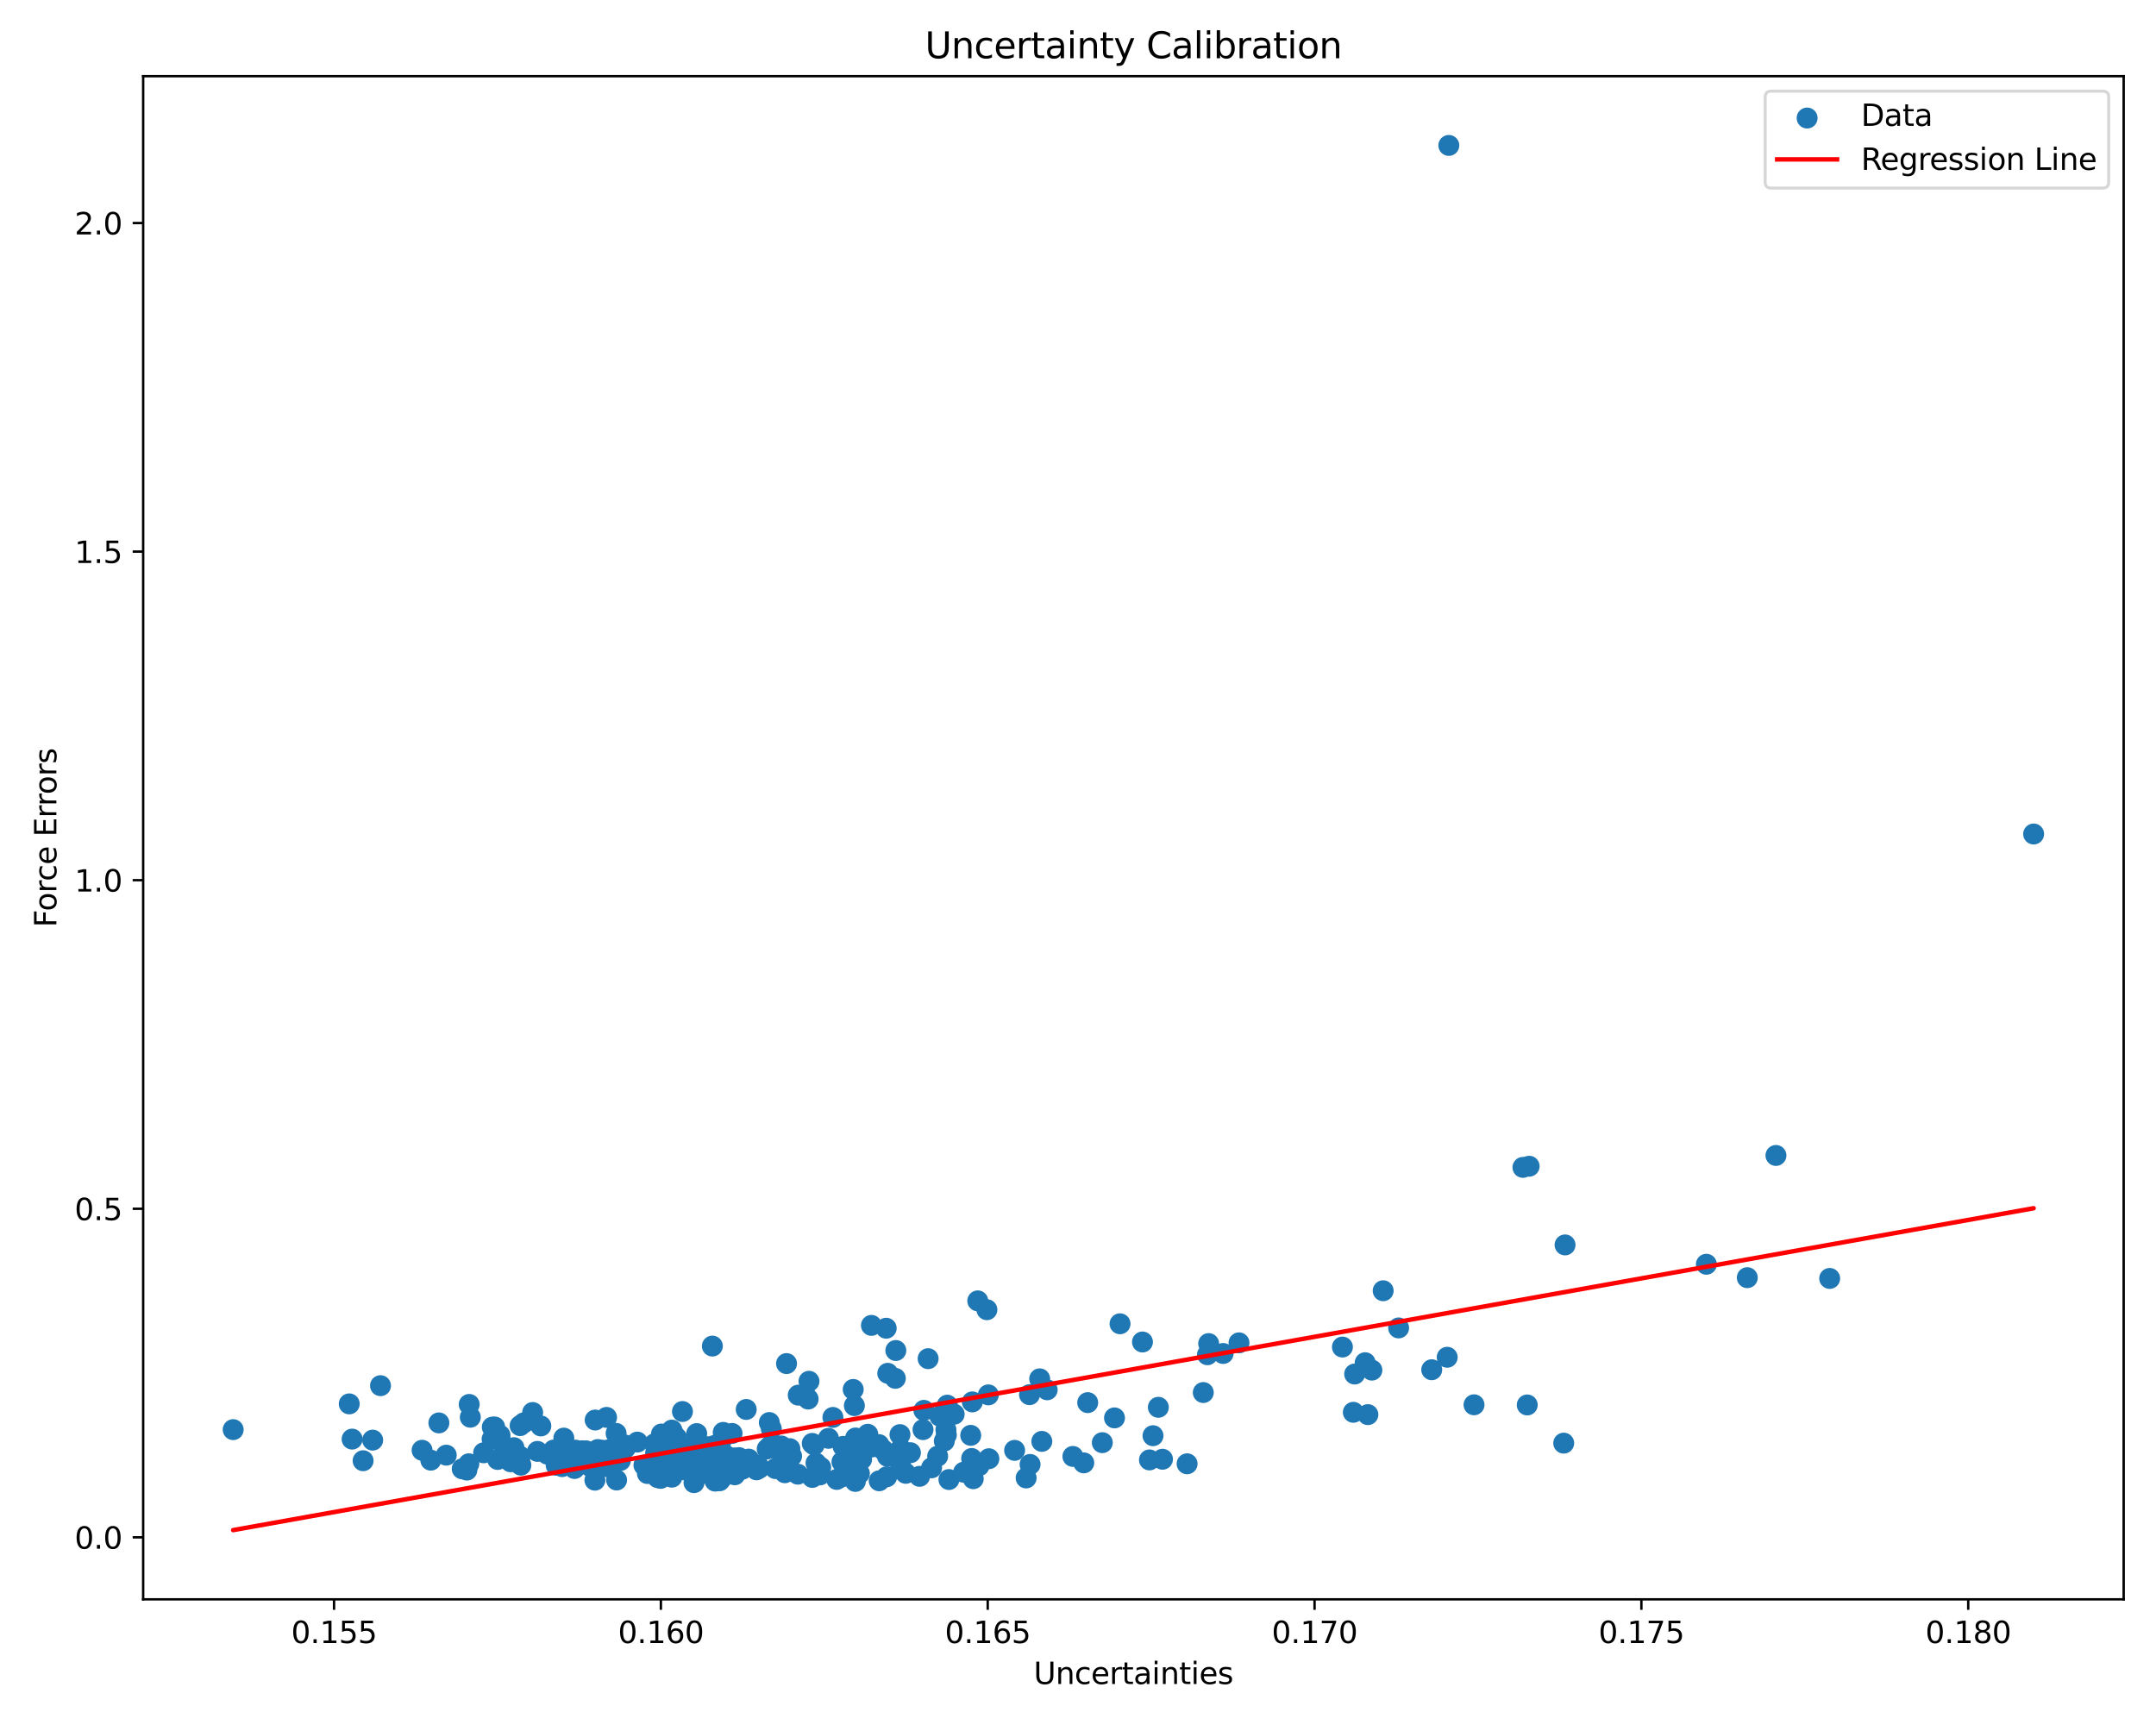 <?xml version="1.0" encoding="utf-8" standalone="no"?>
<!DOCTYPE svg PUBLIC "-//W3C//DTD SVG 1.1//EN"
  "http://www.w3.org/Graphics/SVG/1.1/DTD/svg11.dtd">
<svg xmlns:xlink="http://www.w3.org/1999/xlink" width="720pt" height="576pt" viewBox="0 0 720 576" xmlns="http://www.w3.org/2000/svg" version="1.1">
 <defs>
  <style type="text/css">*{stroke-linejoin: round; stroke-linecap: butt}</style>
 </defs>
 <g id="figure_1">
  <g id="patch_1">
   <path d="M 0 576 
L 720 576 
L 720 0 
L 0 0 
z
" style="fill: #ffffff"/>
  </g>
  <g id="axes_1">
   <g id="patch_2">
    <path d="M 47.81 534.04 
L 709.2 534.04 
L 709.2 25.44 
L 47.81 25.44 
z
" style="fill: #ffffff"/>
   </g>
   <g id="PathCollection_1">
    <defs>
     <path id="me23f4e60c2" d="M 0 3 
C 0.796 3 1.559 2.684 2.121 2.121 
C 2.684 1.559 3 0.796 3 0 
C 3 -0.796 2.684 -1.559 2.121 -2.121 
C 1.559 -2.684 0.796 -3 0 -3 
C -0.796 -3 -1.559 -2.684 -2.121 -2.121 
C -2.684 -1.559 -3 -0.796 -3 0 
C -3 0.796 -2.684 1.559 -2.121 2.121 
C -1.559 2.684 -0.796 3 0 3 
z
" style="stroke: #1f77b4"/>
    </defs>
    <g clip-path="url(#p8eb377c0e5)">
     <use xlink:href="#me23f4e60c2" x="240.733" y="481.425" style="fill: #1f77b4; stroke: #1f77b4"/>
     <use xlink:href="#me23f4e60c2" x="247.904" y="490.588" style="fill: #1f77b4; stroke: #1f77b4"/>
     <use xlink:href="#me23f4e60c2" x="316.037" y="479.149" style="fill: #1f77b4; stroke: #1f77b4"/>
     <use xlink:href="#me23f4e60c2" x="221.232" y="491.711" style="fill: #1f77b4; stroke: #1f77b4"/>
     <use xlink:href="#me23f4e60c2" x="198.758" y="474.166" style="fill: #1f77b4; stroke: #1f77b4"/>
     <use xlink:href="#me23f4e60c2" x="194.426" y="484.428" style="fill: #1f77b4; stroke: #1f77b4"/>
     <use xlink:href="#me23f4e60c2" x="262.103" y="491.772" style="fill: #1f77b4; stroke: #1f77b4"/>
     <use xlink:href="#me23f4e60c2" x="224.369" y="477.526" style="fill: #1f77b4; stroke: #1f77b4"/>
     <use xlink:href="#me23f4e60c2" x="225.649" y="486.473" style="fill: #1f77b4; stroke: #1f77b4"/>
     <use xlink:href="#me23f4e60c2" x="272.505" y="488.542" style="fill: #1f77b4; stroke: #1f77b4"/>
     <use xlink:href="#me23f4e60c2" x="237.446" y="489.43" style="fill: #1f77b4; stroke: #1f77b4"/>
     <use xlink:href="#me23f4e60c2" x="224.377" y="493.241" style="fill: #1f77b4; stroke: #1f77b4"/>
     <use xlink:href="#me23f4e60c2" x="295.951" y="443.511" style="fill: #1f77b4; stroke: #1f77b4"/>
     <use xlink:href="#me23f4e60c2" x="330.239" y="487.091" style="fill: #1f77b4; stroke: #1f77b4"/>
     <use xlink:href="#me23f4e60c2" x="219.022" y="485.979" style="fill: #1f77b4; stroke: #1f77b4"/>
     <use xlink:href="#me23f4e60c2" x="256.207" y="483.821" style="fill: #1f77b4; stroke: #1f77b4"/>
     <use xlink:href="#me23f4e60c2" x="219.63" y="493.4" style="fill: #1f77b4; stroke: #1f77b4"/>
     <use xlink:href="#me23f4e60c2" x="452.387" y="458.807" style="fill: #1f77b4; stroke: #1f77b4"/>
     <use xlink:href="#me23f4e60c2" x="293.61" y="494.454" style="fill: #1f77b4; stroke: #1f77b4"/>
     <use xlink:href="#me23f4e60c2" x="593.083" y="385.821" style="fill: #1f77b4; stroke: #1f77b4"/>
     <use xlink:href="#me23f4e60c2" x="207.184" y="487.672" style="fill: #1f77b4; stroke: #1f77b4"/>
     <use xlink:href="#me23f4e60c2" x="248.384" y="488.152" style="fill: #1f77b4; stroke: #1f77b4"/>
     <use xlink:href="#me23f4e60c2" x="170.511" y="488.105" style="fill: #1f77b4; stroke: #1f77b4"/>
     <use xlink:href="#me23f4e60c2" x="203.249" y="484.117" style="fill: #1f77b4; stroke: #1f77b4"/>
     <use xlink:href="#me23f4e60c2" x="270.163" y="461.226" style="fill: #1f77b4; stroke: #1f77b4"/>
     <use xlink:href="#me23f4e60c2" x="311.102" y="490.126" style="fill: #1f77b4; stroke: #1f77b4"/>
     <use xlink:href="#me23f4e60c2" x="238.659" y="482.646" style="fill: #1f77b4; stroke: #1f77b4"/>
     <use xlink:href="#me23f4e60c2" x="300.8" y="489.671" style="fill: #1f77b4; stroke: #1f77b4"/>
     <use xlink:href="#me23f4e60c2" x="281.544" y="482.965" style="fill: #1f77b4; stroke: #1f77b4"/>
     <use xlink:href="#me23f4e60c2" x="309.95" y="453.677" style="fill: #1f77b4; stroke: #1f77b4"/>
     <use xlink:href="#me23f4e60c2" x="483.84" y="48.558" style="fill: #1f77b4; stroke: #1f77b4"/>
     <use xlink:href="#me23f4e60c2" x="272.537" y="492.077" style="fill: #1f77b4; stroke: #1f77b4"/>
     <use xlink:href="#me23f4e60c2" x="193.419" y="485.113" style="fill: #1f77b4; stroke: #1f77b4"/>
     <use xlink:href="#me23f4e60c2" x="194.937" y="484.632" style="fill: #1f77b4; stroke: #1f77b4"/>
     <use xlink:href="#me23f4e60c2" x="205.752" y="478.622" style="fill: #1f77b4; stroke: #1f77b4"/>
     <use xlink:href="#me23f4e60c2" x="215.037" y="489.255" style="fill: #1f77b4; stroke: #1f77b4"/>
     <use xlink:href="#me23f4e60c2" x="240.31" y="494.448" style="fill: #1f77b4; stroke: #1f77b4"/>
     <use xlink:href="#me23f4e60c2" x="239.473" y="493.519" style="fill: #1f77b4; stroke: #1f77b4"/>
     <use xlink:href="#me23f4e60c2" x="329.582" y="437.326" style="fill: #1f77b4; stroke: #1f77b4"/>
     <use xlink:href="#me23f4e60c2" x="171.14" y="487.288" style="fill: #1f77b4; stroke: #1f77b4"/>
     <use xlink:href="#me23f4e60c2" x="161.514" y="485.109" style="fill: #1f77b4; stroke: #1f77b4"/>
     <use xlink:href="#me23f4e60c2" x="199.618" y="484.017" style="fill: #1f77b4; stroke: #1f77b4"/>
     <use xlink:href="#me23f4e60c2" x="244.476" y="478.646" style="fill: #1f77b4; stroke: #1f77b4"/>
     <use xlink:href="#me23f4e60c2" x="262.665" y="455.314" style="fill: #1f77b4; stroke: #1f77b4"/>
     <use xlink:href="#me23f4e60c2" x="347.206" y="460.412" style="fill: #1f77b4; stroke: #1f77b4"/>
     <use xlink:href="#me23f4e60c2" x="483.296" y="453.207" style="fill: #1f77b4; stroke: #1f77b4"/>
     <use xlink:href="#me23f4e60c2" x="510.021" y="469.134" style="fill: #1f77b4; stroke: #1f77b4"/>
     <use xlink:href="#me23f4e60c2" x="467.074" y="443.412" style="fill: #1f77b4; stroke: #1f77b4"/>
     <use xlink:href="#me23f4e60c2" x="388.217" y="487.261" style="fill: #1f77b4; stroke: #1f77b4"/>
     <use xlink:href="#me23f4e60c2" x="381.533" y="448.109" style="fill: #1f77b4; stroke: #1f77b4"/>
     <use xlink:href="#me23f4e60c2" x="324.709" y="468.114" style="fill: #1f77b4; stroke: #1f77b4"/>
     <use xlink:href="#me23f4e60c2" x="216.203" y="492.022" style="fill: #1f77b4; stroke: #1f77b4"/>
     <use xlink:href="#me23f4e60c2" x="240.39" y="482.802" style="fill: #1f77b4; stroke: #1f77b4"/>
     <use xlink:href="#me23f4e60c2" x="238.004" y="486.242" style="fill: #1f77b4; stroke: #1f77b4"/>
     <use xlink:href="#me23f4e60c2" x="166.989" y="479.271" style="fill: #1f77b4; stroke: #1f77b4"/>
     <use xlink:href="#me23f4e60c2" x="271.266" y="493.335" style="fill: #1f77b4; stroke: #1f77b4"/>
     <use xlink:href="#me23f4e60c2" x="260.939" y="482.833" style="fill: #1f77b4; stroke: #1f77b4"/>
     <use xlink:href="#me23f4e60c2" x="285.643" y="494.664" style="fill: #1f77b4; stroke: #1f77b4"/>
     <use xlink:href="#me23f4e60c2" x="241.355" y="492.268" style="fill: #1f77b4; stroke: #1f77b4"/>
     <use xlink:href="#me23f4e60c2" x="308.242" y="477.375" style="fill: #1f77b4; stroke: #1f77b4"/>
     <use xlink:href="#me23f4e60c2" x="285.713" y="480.167" style="fill: #1f77b4; stroke: #1f77b4"/>
     <use xlink:href="#me23f4e60c2" x="246.813" y="486.723" style="fill: #1f77b4; stroke: #1f77b4"/>
     <use xlink:href="#me23f4e60c2" x="221.542" y="486.054" style="fill: #1f77b4; stroke: #1f77b4"/>
     <use xlink:href="#me23f4e60c2" x="230.627" y="483.47" style="fill: #1f77b4; stroke: #1f77b4"/>
     <use xlink:href="#me23f4e60c2" x="284.715" y="486.092" style="fill: #1f77b4; stroke: #1f77b4"/>
     <use xlink:href="#me23f4e60c2" x="231.909" y="494.228" style="fill: #1f77b4; stroke: #1f77b4"/>
     <use xlink:href="#me23f4e60c2" x="256.912" y="475.001" style="fill: #1f77b4; stroke: #1f77b4"/>
     <use xlink:href="#me23f4e60c2" x="192.185" y="484.223" style="fill: #1f77b4; stroke: #1f77b4"/>
     <use xlink:href="#me23f4e60c2" x="281.173" y="488.13" style="fill: #1f77b4; stroke: #1f77b4"/>
     <use xlink:href="#me23f4e60c2" x="363.244" y="468.355" style="fill: #1f77b4; stroke: #1f77b4"/>
     <use xlink:href="#me23f4e60c2" x="117.591" y="480.534" style="fill: #1f77b4; stroke: #1f77b4"/>
     <use xlink:href="#me23f4e60c2" x="180.614" y="476.143" style="fill: #1f77b4; stroke: #1f77b4"/>
     <use xlink:href="#me23f4e60c2" x="458.144" y="457.502" style="fill: #1f77b4; stroke: #1f77b4"/>
     <use xlink:href="#me23f4e60c2" x="279.43" y="494.002" style="fill: #1f77b4; stroke: #1f77b4"/>
     <use xlink:href="#me23f4e60c2" x="216.73" y="489.904" style="fill: #1f77b4; stroke: #1f77b4"/>
     <use xlink:href="#me23f4e60c2" x="315.349" y="481.186" style="fill: #1f77b4; stroke: #1f77b4"/>
     <use xlink:href="#me23f4e60c2" x="304.046" y="485.081" style="fill: #1f77b4; stroke: #1f77b4"/>
     <use xlink:href="#me23f4e60c2" x="188.292" y="480.206" style="fill: #1f77b4; stroke: #1f77b4"/>
     <use xlink:href="#me23f4e60c2" x="173.95" y="489.233" style="fill: #1f77b4; stroke: #1f77b4"/>
     <use xlink:href="#me23f4e60c2" x="245.295" y="486.832" style="fill: #1f77b4; stroke: #1f77b4"/>
     <use xlink:href="#me23f4e60c2" x="289.796" y="478.919" style="fill: #1f77b4; stroke: #1f77b4"/>
     <use xlink:href="#me23f4e60c2" x="522.208" y="481.884" style="fill: #1f77b4; stroke: #1f77b4"/>
     <use xlink:href="#me23f4e60c2" x="266.425" y="492.245" style="fill: #1f77b4; stroke: #1f77b4"/>
     <use xlink:href="#me23f4e60c2" x="288.703" y="481.407" style="fill: #1f77b4; stroke: #1f77b4"/>
     <use xlink:href="#me23f4e60c2" x="245.384" y="492.453" style="fill: #1f77b4; stroke: #1f77b4"/>
     <use xlink:href="#me23f4e60c2" x="149.029" y="485.897" style="fill: #1f77b4; stroke: #1f77b4"/>
     <use xlink:href="#me23f4e60c2" x="143.865" y="487.568" style="fill: #1f77b4; stroke: #1f77b4"/>
     <use xlink:href="#me23f4e60c2" x="155.907" y="490.882" style="fill: #1f77b4; stroke: #1f77b4"/>
     <use xlink:href="#me23f4e60c2" x="208.87" y="483.522" style="fill: #1f77b4; stroke: #1f77b4"/>
     <use xlink:href="#me23f4e60c2" x="199.203" y="489.138" style="fill: #1f77b4; stroke: #1f77b4"/>
     <use xlink:href="#me23f4e60c2" x="77.873" y="477.375" style="fill: #1f77b4; stroke: #1f77b4"/>
     <use xlink:href="#me23f4e60c2" x="185.726" y="489.265" style="fill: #1f77b4; stroke: #1f77b4"/>
     <use xlink:href="#me23f4e60c2" x="278.157" y="473.298" style="fill: #1f77b4; stroke: #1f77b4"/>
     <use xlink:href="#me23f4e60c2" x="234.549" y="484.353" style="fill: #1f77b4; stroke: #1f77b4"/>
     <use xlink:href="#me23f4e60c2" x="220.621" y="493.646" style="fill: #1f77b4; stroke: #1f77b4"/>
     <use xlink:href="#me23f4e60c2" x="269.885" y="467.165" style="fill: #1f77b4; stroke: #1f77b4"/>
     <use xlink:href="#me23f4e60c2" x="383.86" y="487.488" style="fill: #1f77b4; stroke: #1f77b4"/>
     <use xlink:href="#me23f4e60c2" x="403.636" y="448.641" style="fill: #1f77b4; stroke: #1f77b4"/>
     <use xlink:href="#me23f4e60c2" x="326.961" y="489.437" style="fill: #1f77b4; stroke: #1f77b4"/>
     <use xlink:href="#me23f4e60c2" x="121.262" y="487.758" style="fill: #1f77b4; stroke: #1f77b4"/>
     <use xlink:href="#me23f4e60c2" x="313.127" y="486.254" style="fill: #1f77b4; stroke: #1f77b4"/>
     <use xlink:href="#me23f4e60c2" x="222.78" y="482.263" style="fill: #1f77b4; stroke: #1f77b4"/>
     <use xlink:href="#me23f4e60c2" x="236.006" y="491.972" style="fill: #1f77b4; stroke: #1f77b4"/>
     <use xlink:href="#me23f4e60c2" x="318.647" y="472.22" style="fill: #1f77b4; stroke: #1f77b4"/>
     <use xlink:href="#me23f4e60c2" x="522.655" y="415.695" style="fill: #1f77b4; stroke: #1f77b4"/>
     <use xlink:href="#me23f4e60c2" x="294.913" y="484.103" style="fill: #1f77b4; stroke: #1f77b4"/>
     <use xlink:href="#me23f4e60c2" x="200.481" y="484.411" style="fill: #1f77b4; stroke: #1f77b4"/>
     <use xlink:href="#me23f4e60c2" x="271.895" y="482.462" style="fill: #1f77b4; stroke: #1f77b4"/>
     <use xlink:href="#me23f4e60c2" x="240.919" y="493.704" style="fill: #1f77b4; stroke: #1f77b4"/>
     <use xlink:href="#me23f4e60c2" x="218.592" y="482.105" style="fill: #1f77b4; stroke: #1f77b4"/>
     <use xlink:href="#me23f4e60c2" x="273.839" y="492.492" style="fill: #1f77b4; stroke: #1f77b4"/>
     <use xlink:href="#me23f4e60c2" x="203.094" y="489.825" style="fill: #1f77b4; stroke: #1f77b4"/>
     <use xlink:href="#me23f4e60c2" x="231.44" y="487.191" style="fill: #1f77b4; stroke: #1f77b4"/>
     <use xlink:href="#me23f4e60c2" x="321.807" y="491.596" style="fill: #1f77b4; stroke: #1f77b4"/>
     <use xlink:href="#me23f4e60c2" x="403.23" y="452.369" style="fill: #1f77b4; stroke: #1f77b4"/>
     <use xlink:href="#me23f4e60c2" x="191.636" y="487.538" style="fill: #1f77b4; stroke: #1f77b4"/>
     <use xlink:href="#me23f4e60c2" x="154.355" y="490.458" style="fill: #1f77b4; stroke: #1f77b4"/>
     <use xlink:href="#me23f4e60c2" x="258.942" y="490.384" style="fill: #1f77b4; stroke: #1f77b4"/>
     <use xlink:href="#me23f4e60c2" x="174.913" y="475.116" style="fill: #1f77b4; stroke: #1f77b4"/>
     <use xlink:href="#me23f4e60c2" x="253.1" y="489.225" style="fill: #1f77b4; stroke: #1f77b4"/>
     <use xlink:href="#me23f4e60c2" x="226.017" y="480.143" style="fill: #1f77b4; stroke: #1f77b4"/>
     <use xlink:href="#me23f4e60c2" x="368.117" y="481.725" style="fill: #1f77b4; stroke: #1f77b4"/>
     <use xlink:href="#me23f4e60c2" x="262.457" y="489.378" style="fill: #1f77b4; stroke: #1f77b4"/>
     <use xlink:href="#me23f4e60c2" x="271.25" y="481.968" style="fill: #1f77b4; stroke: #1f77b4"/>
     <use xlink:href="#me23f4e60c2" x="315.89" y="477.407" style="fill: #1f77b4; stroke: #1f77b4"/>
     <use xlink:href="#me23f4e60c2" x="232.666" y="478.693" style="fill: #1f77b4; stroke: #1f77b4"/>
     <use xlink:href="#me23f4e60c2" x="242.3" y="485.946" style="fill: #1f77b4; stroke: #1f77b4"/>
     <use xlink:href="#me23f4e60c2" x="313.861" y="472.882" style="fill: #1f77b4; stroke: #1f77b4"/>
     <use xlink:href="#me23f4e60c2" x="202.565" y="473.285" style="fill: #1f77b4; stroke: #1f77b4"/>
     <use xlink:href="#me23f4e60c2" x="385.05" y="479.403" style="fill: #1f77b4; stroke: #1f77b4"/>
     <use xlink:href="#me23f4e60c2" x="165.186" y="476.485" style="fill: #1f77b4; stroke: #1f77b4"/>
     <use xlink:href="#me23f4e60c2" x="167.159" y="481.243" style="fill: #1f77b4; stroke: #1f77b4"/>
     <use xlink:href="#me23f4e60c2" x="302.479" y="491.96" style="fill: #1f77b4; stroke: #1f77b4"/>
     <use xlink:href="#me23f4e60c2" x="285.318" y="469.357" style="fill: #1f77b4; stroke: #1f77b4"/>
     <use xlink:href="#me23f4e60c2" x="218.95" y="485.14" style="fill: #1f77b4; stroke: #1f77b4"/>
     <use xlink:href="#me23f4e60c2" x="316.893" y="494.04" style="fill: #1f77b4; stroke: #1f77b4"/>
     <use xlink:href="#me23f4e60c2" x="284.93" y="463.951" style="fill: #1f77b4; stroke: #1f77b4"/>
     <use xlink:href="#me23f4e60c2" x="156.692" y="468.957" style="fill: #1f77b4; stroke: #1f77b4"/>
     <use xlink:href="#me23f4e60c2" x="212.841" y="481.531" style="fill: #1f77b4; stroke: #1f77b4"/>
     <use xlink:href="#me23f4e60c2" x="189.698" y="485.947" style="fill: #1f77b4; stroke: #1f77b4"/>
     <use xlink:href="#me23f4e60c2" x="261.3" y="486.561" style="fill: #1f77b4; stroke: #1f77b4"/>
     <use xlink:href="#me23f4e60c2" x="325.02" y="493.762" style="fill: #1f77b4; stroke: #1f77b4"/>
     <use xlink:href="#me23f4e60c2" x="455.899" y="455.025" style="fill: #1f77b4; stroke: #1f77b4"/>
     <use xlink:href="#me23f4e60c2" x="157.061" y="473.229" style="fill: #1f77b4; stroke: #1f77b4"/>
     <use xlink:href="#me23f4e60c2" x="343.996" y="488.995" style="fill: #1f77b4; stroke: #1f77b4"/>
     <use xlink:href="#me23f4e60c2" x="386.831" y="469.918" style="fill: #1f77b4; stroke: #1f77b4"/>
     <use xlink:href="#me23f4e60c2" x="569.848" y="422.152" style="fill: #1f77b4; stroke: #1f77b4"/>
     <use xlink:href="#me23f4e60c2" x="229.404" y="486.922" style="fill: #1f77b4; stroke: #1f77b4"/>
     <use xlink:href="#me23f4e60c2" x="224.312" y="486.176" style="fill: #1f77b4; stroke: #1f77b4"/>
     <use xlink:href="#me23f4e60c2" x="179.478" y="484.641" style="fill: #1f77b4; stroke: #1f77b4"/>
     <use xlink:href="#me23f4e60c2" x="156.566" y="488.776" style="fill: #1f77b4; stroke: #1f77b4"/>
     <use xlink:href="#me23f4e60c2" x="197.082" y="489.667" style="fill: #1f77b4; stroke: #1f77b4"/>
     <use xlink:href="#me23f4e60c2" x="249.202" y="470.634" style="fill: #1f77b4; stroke: #1f77b4"/>
     <use xlink:href="#me23f4e60c2" x="166.185" y="487.334" style="fill: #1f77b4; stroke: #1f77b4"/>
     <use xlink:href="#me23f4e60c2" x="342.681" y="493.507" style="fill: #1f77b4; stroke: #1f77b4"/>
     <use xlink:href="#me23f4e60c2" x="226.736" y="483.403" style="fill: #1f77b4; stroke: #1f77b4"/>
     <use xlink:href="#me23f4e60c2" x="326.529" y="434.375" style="fill: #1f77b4; stroke: #1f77b4"/>
     <use xlink:href="#me23f4e60c2" x="611.027" y="426.885" style="fill: #1f77b4; stroke: #1f77b4"/>
     <use xlink:href="#me23f4e60c2" x="408.468" y="451.945" style="fill: #1f77b4; stroke: #1f77b4"/>
     <use xlink:href="#me23f4e60c2" x="124.456" y="480.876" style="fill: #1f77b4; stroke: #1f77b4"/>
     <use xlink:href="#me23f4e60c2" x="198.68" y="485.866" style="fill: #1f77b4; stroke: #1f77b4"/>
     <use xlink:href="#me23f4e60c2" x="200.935" y="484.233" style="fill: #1f77b4; stroke: #1f77b4"/>
     <use xlink:href="#me23f4e60c2" x="264.354" y="486.213" style="fill: #1f77b4; stroke: #1f77b4"/>
     <use xlink:href="#me23f4e60c2" x="461.912" y="431" style="fill: #1f77b4; stroke: #1f77b4"/>
     <use xlink:href="#me23f4e60c2" x="349.712" y="464.07" style="fill: #1f77b4; stroke: #1f77b4"/>
     <use xlink:href="#me23f4e60c2" x="413.765" y="448.395" style="fill: #1f77b4; stroke: #1f77b4"/>
     <use xlink:href="#me23f4e60c2" x="361.929" y="488.467" style="fill: #1f77b4; stroke: #1f77b4"/>
     <use xlink:href="#me23f4e60c2" x="195.704" y="484.447" style="fill: #1f77b4; stroke: #1f77b4"/>
     <use xlink:href="#me23f4e60c2" x="291.101" y="483.168" style="fill: #1f77b4; stroke: #1f77b4"/>
     <use xlink:href="#me23f4e60c2" x="343.803" y="465.696" style="fill: #1f77b4; stroke: #1f77b4"/>
     <use xlink:href="#me23f4e60c2" x="456.809" y="472.359" style="fill: #1f77b4; stroke: #1f77b4"/>
     <use xlink:href="#me23f4e60c2" x="234.214" y="490.515" style="fill: #1f77b4; stroke: #1f77b4"/>
     <use xlink:href="#me23f4e60c2" x="245.687" y="489.405" style="fill: #1f77b4; stroke: #1f77b4"/>
     <use xlink:href="#me23f4e60c2" x="233.747" y="487.441" style="fill: #1f77b4; stroke: #1f77b4"/>
     <use xlink:href="#me23f4e60c2" x="187.442" y="484.377" style="fill: #1f77b4; stroke: #1f77b4"/>
     <use xlink:href="#me23f4e60c2" x="182.754" y="485.549" style="fill: #1f77b4; stroke: #1f77b4"/>
     <use xlink:href="#me23f4e60c2" x="116.629" y="468.775" style="fill: #1f77b4; stroke: #1f77b4"/>
     <use xlink:href="#me23f4e60c2" x="205.909" y="494.196" style="fill: #1f77b4; stroke: #1f77b4"/>
     <use xlink:href="#me23f4e60c2" x="296.469" y="458.561" style="fill: #1f77b4; stroke: #1f77b4"/>
     <use xlink:href="#me23f4e60c2" x="234.544" y="484.775" style="fill: #1f77b4; stroke: #1f77b4"/>
     <use xlink:href="#me23f4e60c2" x="253.629" y="490.23" style="fill: #1f77b4; stroke: #1f77b4"/>
     <use xlink:href="#me23f4e60c2" x="401.841" y="464.986" style="fill: #1f77b4; stroke: #1f77b4"/>
     <use xlink:href="#me23f4e60c2" x="230.989" y="489.387" style="fill: #1f77b4; stroke: #1f77b4"/>
     <use xlink:href="#me23f4e60c2" x="216.834" y="490.871" style="fill: #1f77b4; stroke: #1f77b4"/>
     <use xlink:href="#me23f4e60c2" x="241.526" y="478.296" style="fill: #1f77b4; stroke: #1f77b4"/>
     <use xlink:href="#me23f4e60c2" x="492.257" y="469.081" style="fill: #1f77b4; stroke: #1f77b4"/>
     <use xlink:href="#me23f4e60c2" x="268.756" y="465.568" style="fill: #1f77b4; stroke: #1f77b4"/>
     <use xlink:href="#me23f4e60c2" x="308.534" y="470.938" style="fill: #1f77b4; stroke: #1f77b4"/>
     <use xlink:href="#me23f4e60c2" x="263.77" y="483.723" style="fill: #1f77b4; stroke: #1f77b4"/>
     <use xlink:href="#me23f4e60c2" x="287.74" y="487.266" style="fill: #1f77b4; stroke: #1f77b4"/>
     <use xlink:href="#me23f4e60c2" x="246.355" y="490.146" style="fill: #1f77b4; stroke: #1f77b4"/>
     <use xlink:href="#me23f4e60c2" x="229.459" y="488.344" style="fill: #1f77b4; stroke: #1f77b4"/>
     <use xlink:href="#me23f4e60c2" x="679.137" y="278.486" style="fill: #1f77b4; stroke: #1f77b4"/>
     <use xlink:href="#me23f4e60c2" x="127.072" y="462.694" style="fill: #1f77b4; stroke: #1f77b4"/>
     <use xlink:href="#me23f4e60c2" x="374.04" y="442.027" style="fill: #1f77b4; stroke: #1f77b4"/>
     <use xlink:href="#me23f4e60c2" x="224.924" y="478.827" style="fill: #1f77b4; stroke: #1f77b4"/>
     <use xlink:href="#me23f4e60c2" x="280.903" y="493.239" style="fill: #1f77b4; stroke: #1f77b4"/>
     <use xlink:href="#me23f4e60c2" x="276.663" y="480.279" style="fill: #1f77b4; stroke: #1f77b4"/>
     <use xlink:href="#me23f4e60c2" x="185.659" y="488.154" style="fill: #1f77b4; stroke: #1f77b4"/>
     <use xlink:href="#me23f4e60c2" x="358.294" y="486.319" style="fill: #1f77b4; stroke: #1f77b4"/>
     <use xlink:href="#me23f4e60c2" x="170.307" y="485.969" style="fill: #1f77b4; stroke: #1f77b4"/>
     <use xlink:href="#me23f4e60c2" x="300.801" y="483.792" style="fill: #1f77b4; stroke: #1f77b4"/>
     <use xlink:href="#me23f4e60c2" x="451.948" y="471.587" style="fill: #1f77b4; stroke: #1f77b4"/>
     <use xlink:href="#me23f4e60c2" x="237.895" y="449.474" style="fill: #1f77b4; stroke: #1f77b4"/>
     <use xlink:href="#me23f4e60c2" x="478.126" y="457.372" style="fill: #1f77b4; stroke: #1f77b4"/>
     <use xlink:href="#me23f4e60c2" x="164.402" y="476.546" style="fill: #1f77b4; stroke: #1f77b4"/>
     <use xlink:href="#me23f4e60c2" x="177.883" y="471.651" style="fill: #1f77b4; stroke: #1f77b4"/>
     <use xlink:href="#me23f4e60c2" x="220.893" y="478.835" style="fill: #1f77b4; stroke: #1f77b4"/>
     <use xlink:href="#me23f4e60c2" x="208.726" y="482.511" style="fill: #1f77b4; stroke: #1f77b4"/>
     <use xlink:href="#me23f4e60c2" x="198.668" y="494.25" style="fill: #1f77b4; stroke: #1f77b4"/>
     <use xlink:href="#me23f4e60c2" x="299.164" y="450.949" style="fill: #1f77b4; stroke: #1f77b4"/>
     <use xlink:href="#me23f4e60c2" x="257.19" y="482.808" style="fill: #1f77b4; stroke: #1f77b4"/>
     <use xlink:href="#me23f4e60c2" x="146.567" y="475.128" style="fill: #1f77b4; stroke: #1f77b4"/>
     <use xlink:href="#me23f4e60c2" x="324.176" y="479.281" style="fill: #1f77b4; stroke: #1f77b4"/>
     <use xlink:href="#me23f4e60c2" x="300.546" y="479.031" style="fill: #1f77b4; stroke: #1f77b4"/>
     <use xlink:href="#me23f4e60c2" x="293.497" y="482.371" style="fill: #1f77b4; stroke: #1f77b4"/>
     <use xlink:href="#me23f4e60c2" x="223.772" y="491.467" style="fill: #1f77b4; stroke: #1f77b4"/>
     <use xlink:href="#me23f4e60c2" x="448.305" y="449.797" style="fill: #1f77b4; stroke: #1f77b4"/>
     <use xlink:href="#me23f4e60c2" x="266.573" y="465.854" style="fill: #1f77b4; stroke: #1f77b4"/>
     <use xlink:href="#me23f4e60c2" x="330.059" y="465.768" style="fill: #1f77b4; stroke: #1f77b4"/>
     <use xlink:href="#me23f4e60c2" x="184.9" y="484.191" style="fill: #1f77b4; stroke: #1f77b4"/>
     <use xlink:href="#me23f4e60c2" x="236.183" y="483.077" style="fill: #1f77b4; stroke: #1f77b4"/>
     <use xlink:href="#me23f4e60c2" x="296.106" y="493.121" style="fill: #1f77b4; stroke: #1f77b4"/>
     <use xlink:href="#me23f4e60c2" x="298.998" y="460.246" style="fill: #1f77b4; stroke: #1f77b4"/>
     <use xlink:href="#me23f4e60c2" x="508.593" y="389.803" style="fill: #1f77b4; stroke: #1f77b4"/>
     <use xlink:href="#me23f4e60c2" x="347.914" y="481.296" style="fill: #1f77b4; stroke: #1f77b4"/>
     <use xlink:href="#me23f4e60c2" x="229.725" y="486.853" style="fill: #1f77b4; stroke: #1f77b4"/>
     <use xlink:href="#me23f4e60c2" x="238.09" y="489.143" style="fill: #1f77b4; stroke: #1f77b4"/>
     <use xlink:href="#me23f4e60c2" x="140.96" y="484.264" style="fill: #1f77b4; stroke: #1f77b4"/>
     <use xlink:href="#me23f4e60c2" x="187.709" y="489.721" style="fill: #1f77b4; stroke: #1f77b4"/>
     <use xlink:href="#me23f4e60c2" x="296.357" y="486.284" style="fill: #1f77b4; stroke: #1f77b4"/>
     <use xlink:href="#me23f4e60c2" x="283.27" y="488.703" style="fill: #1f77b4; stroke: #1f77b4"/>
     <use xlink:href="#me23f4e60c2" x="510.659" y="389.421" style="fill: #1f77b4; stroke: #1f77b4"/>
     <use xlink:href="#me23f4e60c2" x="231.761" y="495.08" style="fill: #1f77b4; stroke: #1f77b4"/>
     <use xlink:href="#me23f4e60c2" x="223.725" y="492.037" style="fill: #1f77b4; stroke: #1f77b4"/>
     <use xlink:href="#me23f4e60c2" x="307.092" y="492.965" style="fill: #1f77b4; stroke: #1f77b4"/>
     <use xlink:href="#me23f4e60c2" x="257.583" y="477.097" style="fill: #1f77b4; stroke: #1f77b4"/>
     <use xlink:href="#me23f4e60c2" x="316.345" y="469.2" style="fill: #1f77b4; stroke: #1f77b4"/>
     <use xlink:href="#me23f4e60c2" x="583.512" y="426.628" style="fill: #1f77b4; stroke: #1f77b4"/>
     <use xlink:href="#me23f4e60c2" x="173.693" y="476.036" style="fill: #1f77b4; stroke: #1f77b4"/>
     <use xlink:href="#me23f4e60c2" x="250.031" y="487.216" style="fill: #1f77b4; stroke: #1f77b4"/>
     <use xlink:href="#me23f4e60c2" x="227.969" y="490.758" style="fill: #1f77b4; stroke: #1f77b4"/>
     <use xlink:href="#me23f4e60c2" x="338.835" y="484.294" style="fill: #1f77b4; stroke: #1f77b4"/>
     <use xlink:href="#me23f4e60c2" x="238.826" y="494.564" style="fill: #1f77b4; stroke: #1f77b4"/>
     <use xlink:href="#me23f4e60c2" x="274.073" y="489.952" style="fill: #1f77b4; stroke: #1f77b4"/>
     <use xlink:href="#me23f4e60c2" x="227.908" y="471.325" style="fill: #1f77b4; stroke: #1f77b4"/>
     <use xlink:href="#me23f4e60c2" x="296.8" y="486.201" style="fill: #1f77b4; stroke: #1f77b4"/>
     <use xlink:href="#me23f4e60c2" x="372.19" y="473.453" style="fill: #1f77b4; stroke: #1f77b4"/>
     <use xlink:href="#me23f4e60c2" x="191.869" y="490.358" style="fill: #1f77b4; stroke: #1f77b4"/>
     <use xlink:href="#me23f4e60c2" x="262.773" y="488.217" style="fill: #1f77b4; stroke: #1f77b4"/>
     <use xlink:href="#me23f4e60c2" x="396.437" y="488.78" style="fill: #1f77b4; stroke: #1f77b4"/>
     <use xlink:href="#me23f4e60c2" x="164.337" y="480.545" style="fill: #1f77b4; stroke: #1f77b4"/>
     <use xlink:href="#me23f4e60c2" x="286.995" y="492.012" style="fill: #1f77b4; stroke: #1f77b4"/>
     <use xlink:href="#me23f4e60c2" x="200.362" y="485.937" style="fill: #1f77b4; stroke: #1f77b4"/>
     <use xlink:href="#me23f4e60c2" x="324.484" y="487.001" style="fill: #1f77b4; stroke: #1f77b4"/>
     <use xlink:href="#me23f4e60c2" x="204.984" y="487.723" style="fill: #1f77b4; stroke: #1f77b4"/>
     <use xlink:href="#me23f4e60c2" x="291.016" y="442.564" style="fill: #1f77b4; stroke: #1f77b4"/>
     <use xlink:href="#me23f4e60c2" x="171.632" y="483.396" style="fill: #1f77b4; stroke: #1f77b4"/>
     <use xlink:href="#me23f4e60c2" x="173.717" y="486.296" style="fill: #1f77b4; stroke: #1f77b4"/>
     <use xlink:href="#me23f4e60c2" x="238.398" y="485.811" style="fill: #1f77b4; stroke: #1f77b4"/>
     <use xlink:href="#me23f4e60c2" x="252.643" y="490.801" style="fill: #1f77b4; stroke: #1f77b4"/>
    </g>
   </g>
   <g id="matplotlib.axis_1">
    <g id="xtick_1">
     <g id="line2d_1">
      <defs>
       <path id="m1bf7490261" d="M 0 0 
L 0 3.5 
" style="stroke: #000000; stroke-width: 0.8"/>
      </defs>
      <g>
       <use xlink:href="#m1bf7490261" x="111.556" y="534.04" style="stroke: #000000; stroke-width: 0.8"/>
      </g>
     </g>
     <g id="text_1">
      <!-- 0.155 -->
      <g transform="translate(97.242 548.638) scale(0.1 -0.1)">
       <defs>
        <path id="DejaVuSans-30" d="M 2034 4250 
Q 1547 4250 1301 3770 
Q 1056 3291 1056 2328 
Q 1056 1369 1301 889 
Q 1547 409 2034 409 
Q 2525 409 2770 889 
Q 3016 1369 3016 2328 
Q 3016 3291 2770 3770 
Q 2525 4250 2034 4250 
z
M 2034 4750 
Q 2819 4750 3233 4129 
Q 3647 3509 3647 2328 
Q 3647 1150 3233 529 
Q 2819 -91 2034 -91 
Q 1250 -91 836 529 
Q 422 1150 422 2328 
Q 422 3509 836 4129 
Q 1250 4750 2034 4750 
z
" transform="scale(0.016)"/>
        <path id="DejaVuSans-2e" d="M 684 794 
L 1344 794 
L 1344 0 
L 684 0 
L 684 794 
z
" transform="scale(0.016)"/>
        <path id="DejaVuSans-31" d="M 794 531 
L 1825 531 
L 1825 4091 
L 703 3866 
L 703 4441 
L 1819 4666 
L 2450 4666 
L 2450 531 
L 3481 531 
L 3481 0 
L 794 0 
L 794 531 
z
" transform="scale(0.016)"/>
        <path id="DejaVuSans-35" d="M 691 4666 
L 3169 4666 
L 3169 4134 
L 1269 4134 
L 1269 2991 
Q 1406 3038 1543 3061 
Q 1681 3084 1819 3084 
Q 2600 3084 3056 2656 
Q 3513 2228 3513 1497 
Q 3513 744 3044 326 
Q 2575 -91 1722 -91 
Q 1428 -91 1123 -41 
Q 819 9 494 109 
L 494 744 
Q 775 591 1075 516 
Q 1375 441 1709 441 
Q 2250 441 2565 725 
Q 2881 1009 2881 1497 
Q 2881 1984 2565 2268 
Q 2250 2553 1709 2553 
Q 1456 2553 1204 2497 
Q 953 2441 691 2322 
L 691 4666 
z
" transform="scale(0.016)"/>
       </defs>
       <use xlink:href="#DejaVuSans-30"/>
       <use xlink:href="#DejaVuSans-2e" x="63.623"/>
       <use xlink:href="#DejaVuSans-31" x="95.41"/>
       <use xlink:href="#DejaVuSans-35" x="159.033"/>
       <use xlink:href="#DejaVuSans-35" x="222.656"/>
      </g>
     </g>
    </g>
    <g id="xtick_2">
     <g id="line2d_2">
      <g>
       <use xlink:href="#m1bf7490261" x="220.704" y="534.04" style="stroke: #000000; stroke-width: 0.8"/>
      </g>
     </g>
     <g id="text_2">
      <!-- 0.160 -->
      <g transform="translate(206.39 548.638) scale(0.1 -0.1)">
       <defs>
        <path id="DejaVuSans-36" d="M 2113 2584 
Q 1688 2584 1439 2293 
Q 1191 2003 1191 1497 
Q 1191 994 1439 701 
Q 1688 409 2113 409 
Q 2538 409 2786 701 
Q 3034 994 3034 1497 
Q 3034 2003 2786 2293 
Q 2538 2584 2113 2584 
z
M 3366 4563 
L 3366 3988 
Q 3128 4100 2886 4159 
Q 2644 4219 2406 4219 
Q 1781 4219 1451 3797 
Q 1122 3375 1075 2522 
Q 1259 2794 1537 2939 
Q 1816 3084 2150 3084 
Q 2853 3084 3261 2657 
Q 3669 2231 3669 1497 
Q 3669 778 3244 343 
Q 2819 -91 2113 -91 
Q 1303 -91 875 529 
Q 447 1150 447 2328 
Q 447 3434 972 4092 
Q 1497 4750 2381 4750 
Q 2619 4750 2861 4703 
Q 3103 4656 3366 4563 
z
" transform="scale(0.016)"/>
       </defs>
       <use xlink:href="#DejaVuSans-30"/>
       <use xlink:href="#DejaVuSans-2e" x="63.623"/>
       <use xlink:href="#DejaVuSans-31" x="95.41"/>
       <use xlink:href="#DejaVuSans-36" x="159.033"/>
       <use xlink:href="#DejaVuSans-30" x="222.656"/>
      </g>
     </g>
    </g>
    <g id="xtick_3">
     <g id="line2d_3">
      <g>
       <use xlink:href="#m1bf7490261" x="329.851" y="534.04" style="stroke: #000000; stroke-width: 0.8"/>
      </g>
     </g>
     <g id="text_3">
      <!-- 0.165 -->
      <g transform="translate(315.537 548.638) scale(0.1 -0.1)">
       <use xlink:href="#DejaVuSans-30"/>
       <use xlink:href="#DejaVuSans-2e" x="63.623"/>
       <use xlink:href="#DejaVuSans-31" x="95.41"/>
       <use xlink:href="#DejaVuSans-36" x="159.033"/>
       <use xlink:href="#DejaVuSans-35" x="222.656"/>
      </g>
     </g>
    </g>
    <g id="xtick_4">
     <g id="line2d_4">
      <g>
       <use xlink:href="#m1bf7490261" x="438.998" y="534.04" style="stroke: #000000; stroke-width: 0.8"/>
      </g>
     </g>
     <g id="text_4">
      <!-- 0.170 -->
      <g transform="translate(424.684 548.638) scale(0.1 -0.1)">
       <defs>
        <path id="DejaVuSans-37" d="M 525 4666 
L 3525 4666 
L 3525 4397 
L 1831 0 
L 1172 0 
L 2766 4134 
L 525 4134 
L 525 4666 
z
" transform="scale(0.016)"/>
       </defs>
       <use xlink:href="#DejaVuSans-30"/>
       <use xlink:href="#DejaVuSans-2e" x="63.623"/>
       <use xlink:href="#DejaVuSans-31" x="95.41"/>
       <use xlink:href="#DejaVuSans-37" x="159.033"/>
       <use xlink:href="#DejaVuSans-30" x="222.656"/>
      </g>
     </g>
    </g>
    <g id="xtick_5">
     <g id="line2d_5">
      <g>
       <use xlink:href="#m1bf7490261" x="548.145" y="534.04" style="stroke: #000000; stroke-width: 0.8"/>
      </g>
     </g>
     <g id="text_5">
      <!-- 0.175 -->
      <g transform="translate(533.831 548.638) scale(0.1 -0.1)">
       <use xlink:href="#DejaVuSans-30"/>
       <use xlink:href="#DejaVuSans-2e" x="63.623"/>
       <use xlink:href="#DejaVuSans-31" x="95.41"/>
       <use xlink:href="#DejaVuSans-37" x="159.033"/>
       <use xlink:href="#DejaVuSans-35" x="222.656"/>
      </g>
     </g>
    </g>
    <g id="xtick_6">
     <g id="line2d_6">
      <g>
       <use xlink:href="#m1bf7490261" x="657.293" y="534.04" style="stroke: #000000; stroke-width: 0.8"/>
      </g>
     </g>
     <g id="text_6">
      <!-- 0.180 -->
      <g transform="translate(642.978 548.638) scale(0.1 -0.1)">
       <defs>
        <path id="DejaVuSans-38" d="M 2034 2216 
Q 1584 2216 1326 1975 
Q 1069 1734 1069 1313 
Q 1069 891 1326 650 
Q 1584 409 2034 409 
Q 2484 409 2743 651 
Q 3003 894 3003 1313 
Q 3003 1734 2745 1975 
Q 2488 2216 2034 2216 
z
M 1403 2484 
Q 997 2584 770 2862 
Q 544 3141 544 3541 
Q 544 4100 942 4425 
Q 1341 4750 2034 4750 
Q 2731 4750 3128 4425 
Q 3525 4100 3525 3541 
Q 3525 3141 3298 2862 
Q 3072 2584 2669 2484 
Q 3125 2378 3379 2068 
Q 3634 1759 3634 1313 
Q 3634 634 3220 271 
Q 2806 -91 2034 -91 
Q 1263 -91 848 271 
Q 434 634 434 1313 
Q 434 1759 690 2068 
Q 947 2378 1403 2484 
z
M 1172 3481 
Q 1172 3119 1398 2916 
Q 1625 2713 2034 2713 
Q 2441 2713 2670 2916 
Q 2900 3119 2900 3481 
Q 2900 3844 2670 4047 
Q 2441 4250 2034 4250 
Q 1625 4250 1398 4047 
Q 1172 3844 1172 3481 
z
" transform="scale(0.016)"/>
       </defs>
       <use xlink:href="#DejaVuSans-30"/>
       <use xlink:href="#DejaVuSans-2e" x="63.623"/>
       <use xlink:href="#DejaVuSans-31" x="95.41"/>
       <use xlink:href="#DejaVuSans-38" x="159.033"/>
       <use xlink:href="#DejaVuSans-30" x="222.656"/>
      </g>
     </g>
    </g>
    <g id="text_7">
     <!-- Uncertainties -->
     <g transform="translate(345.183 562.317) scale(0.1 -0.1)">
      <defs>
       <path id="DejaVuSans-55" d="M 556 4666 
L 1191 4666 
L 1191 1831 
Q 1191 1081 1462 751 
Q 1734 422 2344 422 
Q 2950 422 3222 751 
Q 3494 1081 3494 1831 
L 3494 4666 
L 4128 4666 
L 4128 1753 
Q 4128 841 3676 375 
Q 3225 -91 2344 -91 
Q 1459 -91 1007 375 
Q 556 841 556 1753 
L 556 4666 
z
" transform="scale(0.016)"/>
       <path id="DejaVuSans-6e" d="M 3513 2113 
L 3513 0 
L 2938 0 
L 2938 2094 
Q 2938 2591 2744 2837 
Q 2550 3084 2163 3084 
Q 1697 3084 1428 2787 
Q 1159 2491 1159 1978 
L 1159 0 
L 581 0 
L 581 3500 
L 1159 3500 
L 1159 2956 
Q 1366 3272 1645 3428 
Q 1925 3584 2291 3584 
Q 2894 3584 3203 3211 
Q 3513 2838 3513 2113 
z
" transform="scale(0.016)"/>
       <path id="DejaVuSans-63" d="M 3122 3366 
L 3122 2828 
Q 2878 2963 2633 3030 
Q 2388 3097 2138 3097 
Q 1578 3097 1268 2742 
Q 959 2388 959 1747 
Q 959 1106 1268 751 
Q 1578 397 2138 397 
Q 2388 397 2633 464 
Q 2878 531 3122 666 
L 3122 134 
Q 2881 22 2623 -34 
Q 2366 -91 2075 -91 
Q 1284 -91 818 406 
Q 353 903 353 1747 
Q 353 2603 823 3093 
Q 1294 3584 2113 3584 
Q 2378 3584 2631 3529 
Q 2884 3475 3122 3366 
z
" transform="scale(0.016)"/>
       <path id="DejaVuSans-65" d="M 3597 1894 
L 3597 1613 
L 953 1613 
Q 991 1019 1311 708 
Q 1631 397 2203 397 
Q 2534 397 2845 478 
Q 3156 559 3463 722 
L 3463 178 
Q 3153 47 2828 -22 
Q 2503 -91 2169 -91 
Q 1331 -91 842 396 
Q 353 884 353 1716 
Q 353 2575 817 3079 
Q 1281 3584 2069 3584 
Q 2775 3584 3186 3129 
Q 3597 2675 3597 1894 
z
M 3022 2063 
Q 3016 2534 2758 2815 
Q 2500 3097 2075 3097 
Q 1594 3097 1305 2825 
Q 1016 2553 972 2059 
L 3022 2063 
z
" transform="scale(0.016)"/>
       <path id="DejaVuSans-72" d="M 2631 2963 
Q 2534 3019 2420 3045 
Q 2306 3072 2169 3072 
Q 1681 3072 1420 2755 
Q 1159 2438 1159 1844 
L 1159 0 
L 581 0 
L 581 3500 
L 1159 3500 
L 1159 2956 
Q 1341 3275 1631 3429 
Q 1922 3584 2338 3584 
Q 2397 3584 2469 3576 
Q 2541 3569 2628 3553 
L 2631 2963 
z
" transform="scale(0.016)"/>
       <path id="DejaVuSans-74" d="M 1172 4494 
L 1172 3500 
L 2356 3500 
L 2356 3053 
L 1172 3053 
L 1172 1153 
Q 1172 725 1289 603 
Q 1406 481 1766 481 
L 2356 481 
L 2356 0 
L 1766 0 
Q 1100 0 847 248 
Q 594 497 594 1153 
L 594 3053 
L 172 3053 
L 172 3500 
L 594 3500 
L 594 4494 
L 1172 4494 
z
" transform="scale(0.016)"/>
       <path id="DejaVuSans-61" d="M 2194 1759 
Q 1497 1759 1228 1600 
Q 959 1441 959 1056 
Q 959 750 1161 570 
Q 1363 391 1709 391 
Q 2188 391 2477 730 
Q 2766 1069 2766 1631 
L 2766 1759 
L 2194 1759 
z
M 3341 1997 
L 3341 0 
L 2766 0 
L 2766 531 
Q 2569 213 2275 61 
Q 1981 -91 1556 -91 
Q 1019 -91 701 211 
Q 384 513 384 1019 
Q 384 1609 779 1909 
Q 1175 2209 1959 2209 
L 2766 2209 
L 2766 2266 
Q 2766 2663 2505 2880 
Q 2244 3097 1772 3097 
Q 1472 3097 1187 3025 
Q 903 2953 641 2809 
L 641 3341 
Q 956 3463 1253 3523 
Q 1550 3584 1831 3584 
Q 2591 3584 2966 3190 
Q 3341 2797 3341 1997 
z
" transform="scale(0.016)"/>
       <path id="DejaVuSans-69" d="M 603 3500 
L 1178 3500 
L 1178 0 
L 603 0 
L 603 3500 
z
M 603 4863 
L 1178 4863 
L 1178 4134 
L 603 4134 
L 603 4863 
z
" transform="scale(0.016)"/>
       <path id="DejaVuSans-73" d="M 2834 3397 
L 2834 2853 
Q 2591 2978 2328 3040 
Q 2066 3103 1784 3103 
Q 1356 3103 1142 2972 
Q 928 2841 928 2578 
Q 928 2378 1081 2264 
Q 1234 2150 1697 2047 
L 1894 2003 
Q 2506 1872 2764 1633 
Q 3022 1394 3022 966 
Q 3022 478 2636 193 
Q 2250 -91 1575 -91 
Q 1294 -91 989 -36 
Q 684 19 347 128 
L 347 722 
Q 666 556 975 473 
Q 1284 391 1588 391 
Q 1994 391 2212 530 
Q 2431 669 2431 922 
Q 2431 1156 2273 1281 
Q 2116 1406 1581 1522 
L 1381 1569 
Q 847 1681 609 1914 
Q 372 2147 372 2553 
Q 372 3047 722 3315 
Q 1072 3584 1716 3584 
Q 2034 3584 2315 3537 
Q 2597 3491 2834 3397 
z
" transform="scale(0.016)"/>
      </defs>
      <use xlink:href="#DejaVuSans-55"/>
      <use xlink:href="#DejaVuSans-6e" x="73.193"/>
      <use xlink:href="#DejaVuSans-63" x="136.572"/>
      <use xlink:href="#DejaVuSans-65" x="191.553"/>
      <use xlink:href="#DejaVuSans-72" x="253.076"/>
      <use xlink:href="#DejaVuSans-74" x="294.189"/>
      <use xlink:href="#DejaVuSans-61" x="333.398"/>
      <use xlink:href="#DejaVuSans-69" x="394.678"/>
      <use xlink:href="#DejaVuSans-6e" x="422.461"/>
      <use xlink:href="#DejaVuSans-74" x="485.84"/>
      <use xlink:href="#DejaVuSans-69" x="525.049"/>
      <use xlink:href="#DejaVuSans-65" x="552.832"/>
      <use xlink:href="#DejaVuSans-73" x="614.355"/>
     </g>
    </g>
   </g>
   <g id="matplotlib.axis_2">
    <g id="ytick_1">
     <g id="line2d_7">
      <defs>
       <path id="m2d12d7b41d" d="M 0 0 
L -3.5 0 
" style="stroke: #000000; stroke-width: 0.8"/>
      </defs>
      <g>
       <use xlink:href="#m2d12d7b41d" x="47.81" y="513.335" style="stroke: #000000; stroke-width: 0.8"/>
      </g>
     </g>
     <g id="text_8">
      <!-- 0.0 -->
      <g transform="translate(24.907 517.134) scale(0.1 -0.1)">
       <use xlink:href="#DejaVuSans-30"/>
       <use xlink:href="#DejaVuSans-2e" x="63.623"/>
       <use xlink:href="#DejaVuSans-30" x="95.41"/>
      </g>
     </g>
    </g>
    <g id="ytick_2">
     <g id="line2d_8">
      <g>
       <use xlink:href="#m2d12d7b41d" x="47.81" y="403.619" style="stroke: #000000; stroke-width: 0.8"/>
      </g>
     </g>
     <g id="text_9">
      <!-- 0.5 -->
      <g transform="translate(24.907 407.418) scale(0.1 -0.1)">
       <use xlink:href="#DejaVuSans-30"/>
       <use xlink:href="#DejaVuSans-2e" x="63.623"/>
       <use xlink:href="#DejaVuSans-35" x="95.41"/>
      </g>
     </g>
    </g>
    <g id="ytick_3">
     <g id="line2d_9">
      <g>
       <use xlink:href="#m2d12d7b41d" x="47.81" y="293.903" style="stroke: #000000; stroke-width: 0.8"/>
      </g>
     </g>
     <g id="text_10">
      <!-- 1.0 -->
      <g transform="translate(24.907 297.703) scale(0.1 -0.1)">
       <use xlink:href="#DejaVuSans-31"/>
       <use xlink:href="#DejaVuSans-2e" x="63.623"/>
       <use xlink:href="#DejaVuSans-30" x="95.41"/>
      </g>
     </g>
    </g>
    <g id="ytick_4">
     <g id="line2d_10">
      <g>
       <use xlink:href="#m2d12d7b41d" x="47.81" y="184.188" style="stroke: #000000; stroke-width: 0.8"/>
      </g>
     </g>
     <g id="text_11">
      <!-- 1.5 -->
      <g transform="translate(24.907 187.987) scale(0.1 -0.1)">
       <use xlink:href="#DejaVuSans-31"/>
       <use xlink:href="#DejaVuSans-2e" x="63.623"/>
       <use xlink:href="#DejaVuSans-35" x="95.41"/>
      </g>
     </g>
    </g>
    <g id="ytick_5">
     <g id="line2d_11">
      <g>
       <use xlink:href="#m2d12d7b41d" x="47.81" y="74.472" style="stroke: #000000; stroke-width: 0.8"/>
      </g>
     </g>
     <g id="text_12">
      <!-- 2.0 -->
      <g transform="translate(24.907 78.271) scale(0.1 -0.1)">
       <defs>
        <path id="DejaVuSans-32" d="M 1228 531 
L 3431 531 
L 3431 0 
L 469 0 
L 469 531 
Q 828 903 1448 1529 
Q 2069 2156 2228 2338 
Q 2531 2678 2651 2914 
Q 2772 3150 2772 3378 
Q 2772 3750 2511 3984 
Q 2250 4219 1831 4219 
Q 1534 4219 1204 4116 
Q 875 4013 500 3803 
L 500 4441 
Q 881 4594 1212 4672 
Q 1544 4750 1819 4750 
Q 2544 4750 2975 4387 
Q 3406 4025 3406 3419 
Q 3406 3131 3298 2873 
Q 3191 2616 2906 2266 
Q 2828 2175 2409 1742 
Q 1991 1309 1228 531 
z
" transform="scale(0.016)"/>
       </defs>
       <use xlink:href="#DejaVuSans-32"/>
       <use xlink:href="#DejaVuSans-2e" x="63.623"/>
       <use xlink:href="#DejaVuSans-30" x="95.41"/>
      </g>
     </g>
    </g>
    <g id="text_13">
     <!-- Force Errors -->
     <g transform="translate(18.827 309.642) rotate(-90) scale(0.1 -0.1)">
      <defs>
       <path id="DejaVuSans-46" d="M 628 4666 
L 3309 4666 
L 3309 4134 
L 1259 4134 
L 1259 2759 
L 3109 2759 
L 3109 2228 
L 1259 2228 
L 1259 0 
L 628 0 
L 628 4666 
z
" transform="scale(0.016)"/>
       <path id="DejaVuSans-6f" d="M 1959 3097 
Q 1497 3097 1228 2736 
Q 959 2375 959 1747 
Q 959 1119 1226 758 
Q 1494 397 1959 397 
Q 2419 397 2687 759 
Q 2956 1122 2956 1747 
Q 2956 2369 2687 2733 
Q 2419 3097 1959 3097 
z
M 1959 3584 
Q 2709 3584 3137 3096 
Q 3566 2609 3566 1747 
Q 3566 888 3137 398 
Q 2709 -91 1959 -91 
Q 1206 -91 779 398 
Q 353 888 353 1747 
Q 353 2609 779 3096 
Q 1206 3584 1959 3584 
z
" transform="scale(0.016)"/>
       <path id="DejaVuSans-20" transform="scale(0.016)"/>
       <path id="DejaVuSans-45" d="M 628 4666 
L 3578 4666 
L 3578 4134 
L 1259 4134 
L 1259 2753 
L 3481 2753 
L 3481 2222 
L 1259 2222 
L 1259 531 
L 3634 531 
L 3634 0 
L 628 0 
L 628 4666 
z
" transform="scale(0.016)"/>
      </defs>
      <use xlink:href="#DejaVuSans-46"/>
      <use xlink:href="#DejaVuSans-6f" x="53.895"/>
      <use xlink:href="#DejaVuSans-72" x="115.076"/>
      <use xlink:href="#DejaVuSans-63" x="153.939"/>
      <use xlink:href="#DejaVuSans-65" x="208.92"/>
      <use xlink:href="#DejaVuSans-20" x="270.443"/>
      <use xlink:href="#DejaVuSans-45" x="302.23"/>
      <use xlink:href="#DejaVuSans-72" x="365.414"/>
      <use xlink:href="#DejaVuSans-72" x="404.777"/>
      <use xlink:href="#DejaVuSans-6f" x="443.641"/>
      <use xlink:href="#DejaVuSans-72" x="504.822"/>
      <use xlink:href="#DejaVuSans-73" x="545.936"/>
     </g>
    </g>
   </g>
   <g id="line2d_12">
    <path d="M 240.733 481.811 
L 679.137 403.446 
L 77.873 510.922 
L 252.643 479.682 
" clip-path="url(#p8eb377c0e5)" style="fill: none; stroke: #ff0000; stroke-width: 1.5; stroke-linecap: square"/>
   </g>
   <g id="patch_3">
    <path d="M 47.81 534.04 
L 47.81 25.44 
" style="fill: none; stroke: #000000; stroke-width: 0.8; stroke-linejoin: miter; stroke-linecap: square"/>
   </g>
   <g id="patch_4">
    <path d="M 709.2 534.04 
L 709.2 25.44 
" style="fill: none; stroke: #000000; stroke-width: 0.8; stroke-linejoin: miter; stroke-linecap: square"/>
   </g>
   <g id="patch_5">
    <path d="M 47.81 534.04 
L 709.2 534.04 
" style="fill: none; stroke: #000000; stroke-width: 0.8; stroke-linejoin: miter; stroke-linecap: square"/>
   </g>
   <g id="patch_6">
    <path d="M 47.81 25.44 
L 709.2 25.44 
" style="fill: none; stroke: #000000; stroke-width: 0.8; stroke-linejoin: miter; stroke-linecap: square"/>
   </g>
   <g id="text_14">
    <!-- Uncertainty Calibration -->
    <g transform="translate(308.899 19.44) scale(0.12 -0.12)">
     <defs>
      <path id="DejaVuSans-79" d="M 2059 -325 
Q 1816 -950 1584 -1140 
Q 1353 -1331 966 -1331 
L 506 -1331 
L 506 -850 
L 844 -850 
Q 1081 -850 1212 -737 
Q 1344 -625 1503 -206 
L 1606 56 
L 191 3500 
L 800 3500 
L 1894 763 
L 2988 3500 
L 3597 3500 
L 2059 -325 
z
" transform="scale(0.016)"/>
      <path id="DejaVuSans-43" d="M 4122 4306 
L 4122 3641 
Q 3803 3938 3442 4084 
Q 3081 4231 2675 4231 
Q 1875 4231 1450 3742 
Q 1025 3253 1025 2328 
Q 1025 1406 1450 917 
Q 1875 428 2675 428 
Q 3081 428 3442 575 
Q 3803 722 4122 1019 
L 4122 359 
Q 3791 134 3420 21 
Q 3050 -91 2638 -91 
Q 1578 -91 968 557 
Q 359 1206 359 2328 
Q 359 3453 968 4101 
Q 1578 4750 2638 4750 
Q 3056 4750 3426 4639 
Q 3797 4528 4122 4306 
z
" transform="scale(0.016)"/>
      <path id="DejaVuSans-6c" d="M 603 4863 
L 1178 4863 
L 1178 0 
L 603 0 
L 603 4863 
z
" transform="scale(0.016)"/>
      <path id="DejaVuSans-62" d="M 3116 1747 
Q 3116 2381 2855 2742 
Q 2594 3103 2138 3103 
Q 1681 3103 1420 2742 
Q 1159 2381 1159 1747 
Q 1159 1113 1420 752 
Q 1681 391 2138 391 
Q 2594 391 2855 752 
Q 3116 1113 3116 1747 
z
M 1159 2969 
Q 1341 3281 1617 3432 
Q 1894 3584 2278 3584 
Q 2916 3584 3314 3078 
Q 3713 2572 3713 1747 
Q 3713 922 3314 415 
Q 2916 -91 2278 -91 
Q 1894 -91 1617 61 
Q 1341 213 1159 525 
L 1159 0 
L 581 0 
L 581 4863 
L 1159 4863 
L 1159 2969 
z
" transform="scale(0.016)"/>
     </defs>
     <use xlink:href="#DejaVuSans-55"/>
     <use xlink:href="#DejaVuSans-6e" x="73.193"/>
     <use xlink:href="#DejaVuSans-63" x="136.572"/>
     <use xlink:href="#DejaVuSans-65" x="191.553"/>
     <use xlink:href="#DejaVuSans-72" x="253.076"/>
     <use xlink:href="#DejaVuSans-74" x="294.189"/>
     <use xlink:href="#DejaVuSans-61" x="333.398"/>
     <use xlink:href="#DejaVuSans-69" x="394.678"/>
     <use xlink:href="#DejaVuSans-6e" x="422.461"/>
     <use xlink:href="#DejaVuSans-74" x="485.84"/>
     <use xlink:href="#DejaVuSans-79" x="525.049"/>
     <use xlink:href="#DejaVuSans-20" x="584.229"/>
     <use xlink:href="#DejaVuSans-43" x="616.016"/>
     <use xlink:href="#DejaVuSans-61" x="685.84"/>
     <use xlink:href="#DejaVuSans-6c" x="747.119"/>
     <use xlink:href="#DejaVuSans-69" x="774.902"/>
     <use xlink:href="#DejaVuSans-62" x="802.686"/>
     <use xlink:href="#DejaVuSans-72" x="866.162"/>
     <use xlink:href="#DejaVuSans-61" x="907.275"/>
     <use xlink:href="#DejaVuSans-74" x="968.555"/>
     <use xlink:href="#DejaVuSans-69" x="1007.764"/>
     <use xlink:href="#DejaVuSans-6f" x="1035.547"/>
     <use xlink:href="#DejaVuSans-6e" x="1096.729"/>
    </g>
   </g>
   <g id="legend_1">
    <g id="patch_7">
     <path d="M 591.489 62.796 
L 702.2 62.796 
Q 704.2 62.796 704.2 60.796 
L 704.2 32.44 
Q 704.2 30.44 702.2 30.44 
L 591.489 30.44 
Q 589.489 30.44 589.489 32.44 
L 589.489 60.796 
Q 589.489 62.796 591.489 62.796 
z
" style="fill: #ffffff; opacity: 0.8; stroke: #cccccc; stroke-linejoin: miter"/>
    </g>
    <g id="PathCollection_2">
     <g>
      <use xlink:href="#me23f4e60c2" x="603.489" y="39.413" style="fill: #1f77b4; stroke: #1f77b4"/>
     </g>
    </g>
    <g id="text_15">
     <!-- Data -->
     <g transform="translate(621.489 42.038) scale(0.1 -0.1)">
      <defs>
       <path id="DejaVuSans-44" d="M 1259 4147 
L 1259 519 
L 2022 519 
Q 2988 519 3436 956 
Q 3884 1394 3884 2338 
Q 3884 3275 3436 3711 
Q 2988 4147 2022 4147 
L 1259 4147 
z
M 628 4666 
L 1925 4666 
Q 3281 4666 3915 4102 
Q 4550 3538 4550 2338 
Q 4550 1131 3912 565 
Q 3275 0 1925 0 
L 628 0 
L 628 4666 
z
" transform="scale(0.016)"/>
      </defs>
      <use xlink:href="#DejaVuSans-44"/>
      <use xlink:href="#DejaVuSans-61" x="77.002"/>
      <use xlink:href="#DejaVuSans-74" x="138.281"/>
      <use xlink:href="#DejaVuSans-61" x="177.49"/>
     </g>
    </g>
    <g id="line2d_13">
     <path d="M 593.489 53.217 
L 603.489 53.217 
L 613.489 53.217 
" style="fill: none; stroke: #ff0000; stroke-width: 1.5; stroke-linecap: square"/>
    </g>
    <g id="text_16">
     <!-- Regression Line -->
     <g transform="translate(621.489 56.717) scale(0.1 -0.1)">
      <defs>
       <path id="DejaVuSans-52" d="M 2841 2188 
Q 3044 2119 3236 1894 
Q 3428 1669 3622 1275 
L 4263 0 
L 3584 0 
L 2988 1197 
Q 2756 1666 2539 1819 
Q 2322 1972 1947 1972 
L 1259 1972 
L 1259 0 
L 628 0 
L 628 4666 
L 2053 4666 
Q 2853 4666 3247 4331 
Q 3641 3997 3641 3322 
Q 3641 2881 3436 2590 
Q 3231 2300 2841 2188 
z
M 1259 4147 
L 1259 2491 
L 2053 2491 
Q 2509 2491 2742 2702 
Q 2975 2913 2975 3322 
Q 2975 3731 2742 3939 
Q 2509 4147 2053 4147 
L 1259 4147 
z
" transform="scale(0.016)"/>
       <path id="DejaVuSans-67" d="M 2906 1791 
Q 2906 2416 2648 2759 
Q 2391 3103 1925 3103 
Q 1463 3103 1205 2759 
Q 947 2416 947 1791 
Q 947 1169 1205 825 
Q 1463 481 1925 481 
Q 2391 481 2648 825 
Q 2906 1169 2906 1791 
z
M 3481 434 
Q 3481 -459 3084 -895 
Q 2688 -1331 1869 -1331 
Q 1566 -1331 1297 -1286 
Q 1028 -1241 775 -1147 
L 775 -588 
Q 1028 -725 1275 -790 
Q 1522 -856 1778 -856 
Q 2344 -856 2625 -561 
Q 2906 -266 2906 331 
L 2906 616 
Q 2728 306 2450 153 
Q 2172 0 1784 0 
Q 1141 0 747 490 
Q 353 981 353 1791 
Q 353 2603 747 3093 
Q 1141 3584 1784 3584 
Q 2172 3584 2450 3431 
Q 2728 3278 2906 2969 
L 2906 3500 
L 3481 3500 
L 3481 434 
z
" transform="scale(0.016)"/>
       <path id="DejaVuSans-4c" d="M 628 4666 
L 1259 4666 
L 1259 531 
L 3531 531 
L 3531 0 
L 628 0 
L 628 4666 
z
" transform="scale(0.016)"/>
      </defs>
      <use xlink:href="#DejaVuSans-52"/>
      <use xlink:href="#DejaVuSans-65" x="64.982"/>
      <use xlink:href="#DejaVuSans-67" x="126.506"/>
      <use xlink:href="#DejaVuSans-72" x="189.982"/>
      <use xlink:href="#DejaVuSans-65" x="228.846"/>
      <use xlink:href="#DejaVuSans-73" x="290.369"/>
      <use xlink:href="#DejaVuSans-73" x="342.469"/>
      <use xlink:href="#DejaVuSans-69" x="394.568"/>
      <use xlink:href="#DejaVuSans-6f" x="422.352"/>
      <use xlink:href="#DejaVuSans-6e" x="483.533"/>
      <use xlink:href="#DejaVuSans-20" x="546.912"/>
      <use xlink:href="#DejaVuSans-4c" x="578.699"/>
      <use xlink:href="#DejaVuSans-69" x="634.412"/>
      <use xlink:href="#DejaVuSans-6e" x="662.195"/>
      <use xlink:href="#DejaVuSans-65" x="725.574"/>
     </g>
    </g>
   </g>
  </g>
 </g>
 <defs>
  <clipPath id="p8eb377c0e5">
   <rect x="47.81" y="25.44" width="661.39" height="508.6"/>
  </clipPath>
 </defs>
</svg>
